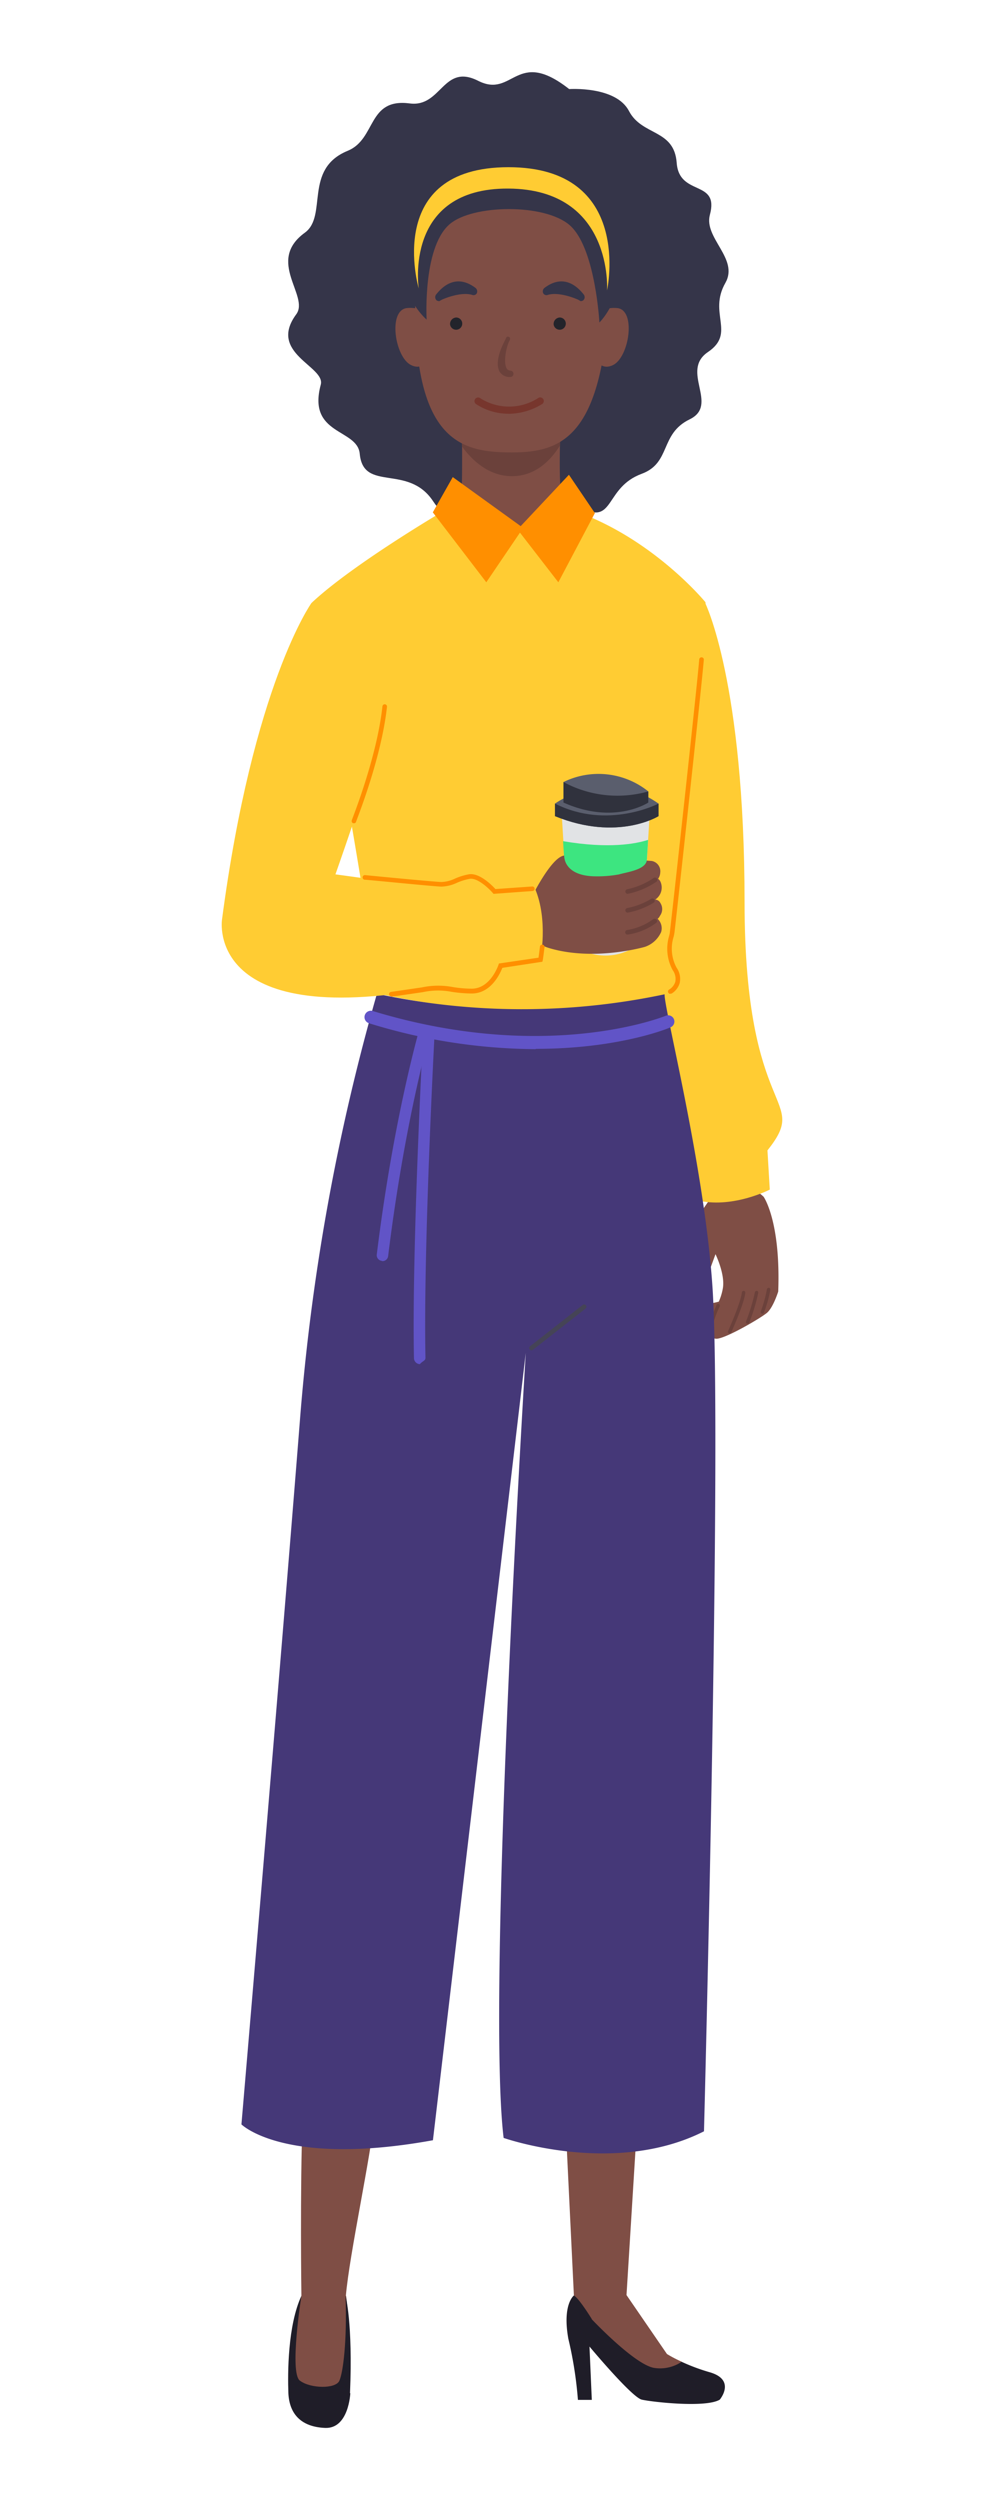 <svg xmlns="http://www.w3.org/2000/svg" viewBox="0 0 164.05 408.38"><defs><style>.cls-1{fill:#353549;}.cls-2{fill:#7f4e45;}.cls-3{fill:#6b413b;}.cls-4{fill:#d35948;}.cls-5{fill:#fc3;}.cls-6{fill:#1f1d28;}.cls-7{fill:#453878;}.cls-8{fill:#6154c7;}.cls-9{fill:#454456;}.cls-10{fill:#ff8f00;}.cls-11{fill:#e1e3e5;}.cls-12{fill:#3de580;}.cls-13{fill:#5a5e6d;}.cls-14{fill:#30323d;}.cls-15{fill:#23242b;}.cls-16{fill:#77362d;}</style></defs><g id="Layer_1" data-name="Layer 1"><g id="Kiaro"><path class="cls-1" d="M93,14.55s7.62-.53,9.77,3.58,7.39,2.91,7.8,8.47,7,2.66,5.42,8.5c-1,3.79,4.77,7.16,2.54,11.1-2.86,5,1.74,8.19-2.85,11.3s1.9,8.62-3,11-3,7.09-7.82,8.89c-6,2.2-4.48,8.3-9.67,5.68S89,90,82.34,84.89c-4.08-3.13-7.88,2.61-11.56-3-4.08-6.2-11.4-1.43-12-7.76-.37-4.16-8.6-3-6.37-11.29.82-3-8.72-5.12-4-11.51,2.19-3-5-8.68,1.41-13.33,3.76-2.75-.28-10.39,7-13.37C61.51,22.69,60,16,66.92,16.89c5.24.71,5.44-6.61,11.21-3.69S84.3,7.71,93,14.55Z"/><path class="cls-2" d="M124.76,195.46s2.82,3.94,2.4,15.5c0,0-.82,2.63-1.85,3.49s-6.54,4.09-8.16,4.22-4.33-3.59-4.13-4.44,3.78-1.4,4.43-1.62a9.18,9.18,0,0,0,.67-2.23c.37-2.29-1.21-5.52-1.21-5.52s-1.7,4.72-1.91,5-.7,1.34-1.8,1.24-.4-7.29-.34-9.14,2.6-5.31,3.1-6,4.34-4.68,8.8-.49Z"/><path class="cls-3" d="M116.32,216.16a.3.3,0,0,0,.28-.23,19.91,19.91,0,0,1,1-2.56.28.28,0,0,0-.14-.37.27.27,0,0,0-.37.14,21.79,21.79,0,0,0-1,2.68.28.28,0,0,0,.22.33Z"/><path class="cls-4" d="M116,215a.23.23,0,0,0,.14,0,.28.28,0,0,0,.1-.39,3,3,0,0,0-1.2-1.06.28.28,0,0,0-.37.14.27.27,0,0,0,.13.37,2.48,2.48,0,0,1,1,.85.28.28,0,0,0,.24.13Z"/><path class="cls-3" d="M119.22,217.81a.28.28,0,0,0,.26-.17c.09-.19,2.11-4.68,2.3-6.48a.28.28,0,0,0-.25-.31.29.29,0,0,0-.31.25c-.18,1.71-2.23,6.27-2.25,6.31a.27.27,0,0,0,.14.37l.11,0Z"/><path class="cls-3" d="M122.16,216.22a.28.28,0,0,0,.26-.18,29.34,29.34,0,0,0,1.48-4.89.27.27,0,0,0-.25-.3.29.29,0,0,0-.31.26,30.62,30.62,0,0,1-1.44,4.73.27.27,0,0,0,.16.36l.1,0Z"/><path class="cls-3" d="M124.56,214.59a.27.27,0,0,0,.26-.18,20.08,20.08,0,0,0,1.05-3.74.29.29,0,0,0-.24-.32.3.3,0,0,0-.32.24,20.92,20.92,0,0,1-1,3.62.29.29,0,0,0,.16.37Z"/><path class="cls-5" d="M115.22,98.48s6.44,12.94,6.44,48.86,10.86,31.61,3.74,40.57l.38,6.4s-5.81,3-11.42,1.85l-1.88-6.44s-6.75-1.45-6.27-10.93-11.11-73.75,9-80.31Z"/><path class="cls-2" d="M106.87,387.91c-3.21-.51-10.93-8.32-10.93-8.32s-2.17-3-2.17-4.71c6.71-2.12,8.6,0,8.6,0l6.61,9.63a21.08,21.08,0,0,0,2.4,1.25c-.13,1.14-2.52,2.46-4.51,2.15Z"/><path class="cls-6" d="M96.7,378.84s7,7.43,10.2,7.94a6.34,6.34,0,0,0,4.48-1,32.16,32.16,0,0,0,4.6,1.71c4.34,1.26,1.63,4.47,1.63,4.47-2.26,1.38-11.12.38-12.75,0s-8.54-8.67-8.54-8.67L96.7,392H94.43A64.15,64.15,0,0,0,92.86,382c-1-5.62.91-7.05.91-7.05.85.46,2.93,3.85,2.93,3.85Z"/><path class="cls-2" d="M102.37,374.88l2.27-36.62-12.64,0,1.77,36.65s5.57,3.41,8.6,0Z"/><path class="cls-2" d="M91.69,66.12s-.51,12.19,0,14.16S97,85.5,101.92,87.81a23.35,23.35,0,0,1-18.7,8.42c-12.36-.26-15.73-5.37-17.7-8.18,0,0,9.67-3.42,9.89-7.43s0-14.5,0-14.5Z"/><path class="cls-3" d="M83.66,77.78c-3.91,0-6.63-2.73-8.16-4.84,0-3.56-.09-6.82-.09-6.82H91.69s-.14,3.26-.2,6.66c-1.31,2.12-3.81,5-7.83,5Z"/><path class="cls-2" d="M49.45,345.61c-.45,12-.2,29.43-.2,29.43,2,3.44,7.26,0,7.26,0,.59-6.9,4.15-23.11,4.64-29.07-5.17-1-8-1.09-11.7-.36Z"/><path class="cls-5" d="M94.52,83.82s-9.65,6.18-22-.38c0,0-14.86,8.71-21.57,15,0,0,6.61,35.21,9.84,56.93.21,1.37-2.37,2.2-1.58,4.87.28.94,2.36,2,2.36,2s28.26,6.85,47.07.09a3.2,3.2,0,0,0,2.21-2.67c.14-.9-1.69-2.8-1.5-4,2.34-14.46,6.15-54.47,5.92-57.29,0,0-8.17-10-20.7-14.66Z"/><path class="cls-7" d="M108.59,162.41a112.61,112.61,0,0,1-47-.09A352.74,352.74,0,0,0,49,232.07C45.7,273.83,39.45,347,39.45,347s7,7,31.29,2.59l15.17-128.6s-6.48,104.54-3.62,128.22c0,0,18.06,6.36,32.74-1.08,0,0,3-114,1.38-138-1.32-19.51-7.77-44.79-7.82-47.64Z"/><path class="cls-8" d="M87.57,171.32c13.44,0,21.53-3.3,22-3.52a1,1,0,1,0-.79-1.88c-.19.07-19.4,7.88-47.88-.78a1,1,0,1,0-.6,2,93.58,93.58,0,0,0,27.23,4.23Z"/><path class="cls-8" d="M68.61,222.81h0c.51-.56.92-.53.91-1.05-.37-18,1.48-52.75,1.5-53.1a1,1,0,0,0-.88-1,.93.93,0,0,0-1,.88c0,.35-1.87,35.22-1.5,53.28a1,1,0,0,0,.94,1Z"/><path class="cls-8" d="M62.49,206a.94.94,0,0,0,.93-.82c2.7-22,6.77-36.09,6.81-36.23a.93.93,0,0,0-.64-1.16.94.94,0,0,0-1.16.63c0,.14-4.15,14.37-6.87,36.53a.93.93,0,0,0,.82,1Z"/><path class="cls-9" d="M86.83,220.56a.4.4,0,0,0,.22-.06l8.62-6.75a.38.38,0,0,0,.08-.52.37.37,0,0,0-.52-.09l-8.61,6.75a.37.37,0,0,0,.21.67Z"/><polygon class="cls-10" points="92.96 77.55 85.08 85.94 73.98 77.93 70.72 83.69 79.46 95.11 84.96 87 91.23 95.11 97.2 83.81 92.96 77.55 92.96 77.55"/><path class="cls-2" d="M56.51,375a8.91,8.91,0,0,0-7.26,0s-2.63,9-1.09,14.38c0,0,5,3.37,8,.23,0,0,1.21-8.62.39-14.61Z"/><path class="cls-6" d="M57.24,390.93s-.25,5.81-4.12,5.65-5.83-2.22-6-5.65C47,387.68,47,379.87,49.25,375c0,0-2,12.55-.25,13.86s5.87,1.38,6.46,0,1.26-6.28,1-13.86c0,0,1.21,4.4.73,15.89Z"/><path class="cls-11" d="M106.21,132.12l-1.33,21.68a8.88,8.88,0,0,1-11.82.06l-1.33-21.74Z"/><path class="cls-12" d="M105.9,137.2l-.85,13.91c-5.84,1.9-9.87,1.11-12.16.16L92,137.4c7.57,1.28,11.9.42,13.86-.2Z"/><path class="cls-13" d="M107.6,131.26v2.05s-6.66,4.18-16.92,0v-2.05s8.32-6.07,16.92,0Z"/><path class="cls-14" d="M107.6,131.26v2.05s-6.66,4.18-16.92,0v-2.05c8.6,4.35,16.92,0,16.92,0Z"/><path class="cls-13" d="M105.93,129.27v1.82s-5.54,3.71-13.86,0v-3.35a13,13,0,0,1,13.86,1.53Z"/><path class="cls-14" d="M105.93,129.27v1.82s-5.54,3.71-13.86,0v-3.35a18.53,18.53,0,0,0,13.86,1.53Z"/><path class="cls-2" d="M86.8,146.68s3.27-6.71,5.39-6.93c0,0-.21,3.13,4.63,3.38a19.77,19.77,0,0,0,4.31-.3c1.32-.39,4.27-.73,4.55-2.26l.81.06a1.71,1.71,0,0,1,1.39,1.92,1.9,1.9,0,0,1-.35,1,1.12,1.12,0,0,1,.35.39,2.35,2.35,0,0,1-.82,3,1,1,0,0,1,.84.55,1.84,1.84,0,0,1-.08,2.12,1.16,1.16,0,0,1-.37.47l.06.06a2.11,2.11,0,0,1,.52,2.09,4.46,4.46,0,0,1-2.65,2.43h0s-8.16,2.38-15.52.24c-6.26-1.82-3.06-8.24-3.06-8.24Z"/><path class="cls-3" d="M102.56,146h0a12.67,12.67,0,0,0,4.62-1.93.38.38,0,1,0-.41-.63,12.21,12.21,0,0,1-4.27,1.81.38.38,0,0,0,0,.75Z"/><path class="cls-3" d="M102.56,149.07h0a12.31,12.31,0,0,0,4.24-1.62.38.38,0,0,0,.12-.52.37.37,0,0,0-.51-.12,11.86,11.86,0,0,1-3.91,1.51.38.38,0,0,0,0,.75Z"/><path class="cls-3" d="M102.56,152.65h.06a10.33,10.33,0,0,0,4.63-1.93.36.36,0,0,0,0-.52.38.38,0,0,0-.53-.05,9.73,9.73,0,0,1-4.27,1.76.38.38,0,0,0,.07.75Z"/><path class="cls-5" d="M50.9,98.48s-9.57,13.37-14.63,51.76c0,0-2.81,18.54,36.08,10.83,0,0,6.38,3.55,9.28-3.29l6.65-1s1.36-6.47-.89-11.71l-6.55.47s-3.43-4.71-9.8-.5l-16.23-2.22s4.93-14,5.8-17.57.8-22.5-9.71-26.79Z"/><path class="cls-10" d="M80.68,146l6.33-.46a.36.36,0,0,0,.34-.4.36.36,0,0,0-.4-.34l-6,.42c-.53-.58-2.6-2.69-4.33-2.41a9.88,9.88,0,0,0-2.25.69,5.62,5.62,0,0,1-2.24.57c-1.45-.05-12.41-1.12-12.52-1.13a.38.38,0,0,0-.07.75c.45,0,11.09,1.08,12.56,1.13a6.29,6.29,0,0,0,2.55-.62,9.63,9.63,0,0,1,2.09-.65c1.28-.21,3.16,1.59,3.77,2.3l.13.15Z"/><path class="cls-10" d="M57.83,134.48a.36.36,0,0,0,.34-.23c0-.1,4.13-10.23,5.06-18.8a.37.37,0,1,0-.74-.08c-.92,8.46-5,18.5-5,18.6a.37.37,0,0,0,.2.49.39.39,0,0,0,.15,0Z"/><path class="cls-10" d="M63.94,162.8H64l5.09-.74a11.77,11.77,0,0,1,4.73-.05,22.82,22.82,0,0,0,3.26.27c3.18,0,4.64-3.28,5-4.19l6.54-1,.06-.24c.08-.35.27-2,.3-2.17a.38.38,0,0,0-.75-.09c-.07.57-.17,1.4-.24,1.84l-6.47.95-.07.22s-1.28,3.88-4.35,3.89a19.26,19.26,0,0,1-3.15-.27,12.8,12.8,0,0,0-5,.06l-5.06.74a.37.37,0,0,0-.32.42.38.38,0,0,0,.37.32Z"/><path class="cls-10" d="M109.56,162.29a.41.41,0,0,0,.18,0,3,3,0,0,0,1.32-1.72,3.16,3.16,0,0,0-.5-2.49,6.51,6.51,0,0,1-.49-5.07c.06-.25.1-.47.13-.64.18-1.34,4.45-40.22,4.8-44.6a.36.36,0,0,0-.34-.4.37.37,0,0,0-.41.34c-.34,4.37-4.61,43.21-4.8,44.56,0,.16-.06.35-.11.58a7.31,7.31,0,0,0,.58,5.62,2.43,2.43,0,0,1,.42,1.91,2.27,2.27,0,0,1-1,1.25.38.38,0,0,0,.19.71Z"/><path class="cls-2" d="M70.42,52.38S69.63,50,66.5,50.32s-2,8,.66,9.31,3.54-2.58,3.54-2.58l-.28-4.67Z"/><path class="cls-2" d="M96.91,52.38s.8-2.34,3.93-2.06,2,8-.67,9.31-3.54-2.58-3.54-2.58l.28-4.67Z"/><path class="cls-2" d="M99.49,49.3c-1.18,22-7.7,24.6-15.82,24.6s-16-1.57-15.83-24.6c.1-13.33,6-21.52,15.83-21.52S100.6,35.5,99.49,49.3Z"/><path class="cls-3" d="M83.43,61.57a1.89,1.89,0,0,1-1.8-.86c-1-1.91.86-5,1-5.37s.29-.42.55-.3.17.47,0,.73c-.56,1.24-.91,3.54-.39,4.41a.71.71,0,0,0,.64.36.52.52,0,0,1,.47.56.5.5,0,0,1-.56.47Z"/><path class="cls-15" d="M90.46,53a1,1,0,1,0,1-1.14,1.06,1.06,0,0,0-1,1.14Z"/><path class="cls-15" d="M73.54,53a1,1,0,1,0,1-1.14,1.06,1.06,0,0,0-1,1.14Z"/><path class="cls-16" d="M83.11,67.58A9.61,9.61,0,0,1,77.78,66a.59.59,0,0,1-.14-.83.59.59,0,0,1,.83-.13,8.78,8.78,0,0,0,9.43,0,.59.59,0,1,1,.61,1,10.55,10.55,0,0,1-5.4,1.55Z"/><path class="cls-1" d="M71.63,49.16a.46.46,0,0,1-.35-.16.71.71,0,0,1,0-.92C72.15,47,74.4,44.59,77.66,47a.74.74,0,0,1,.26.88.61.61,0,0,1-.79.28c-2-.57-5,.81-5,.83-.19.1-.31.21-.47.21Z"/><path class="cls-1" d="M95,49.16a.5.5,0,0,0,.36-.16.71.71,0,0,0,0-.92C94.49,47,92.24,44.59,89,47a.72.72,0,0,0-.25.88.6.6,0,0,0,.78.28c2-.57,5,.81,5,.83.19.1.31.21.47.21Z"/><path class="cls-1" d="M69.71,52.21S69,39.73,73.87,36.31c4.19-3,15.93-3,19.57.81,3.88,4,4.5,15.56,4.5,15.56s5.86-5.63,2.42-15.81c-2.15-6.37-22.12-20.77-33.74-.4C63,46.57,69.71,52.21,69.71,52.21Z"/><path class="cls-5" d="M68.42,47.12S65.89,30.69,83.08,30.8,99.19,47.44,99.19,47.44s4.39-20.13-16.11-20.13S68.42,47.12,68.42,47.12Z"/></g></g></svg>